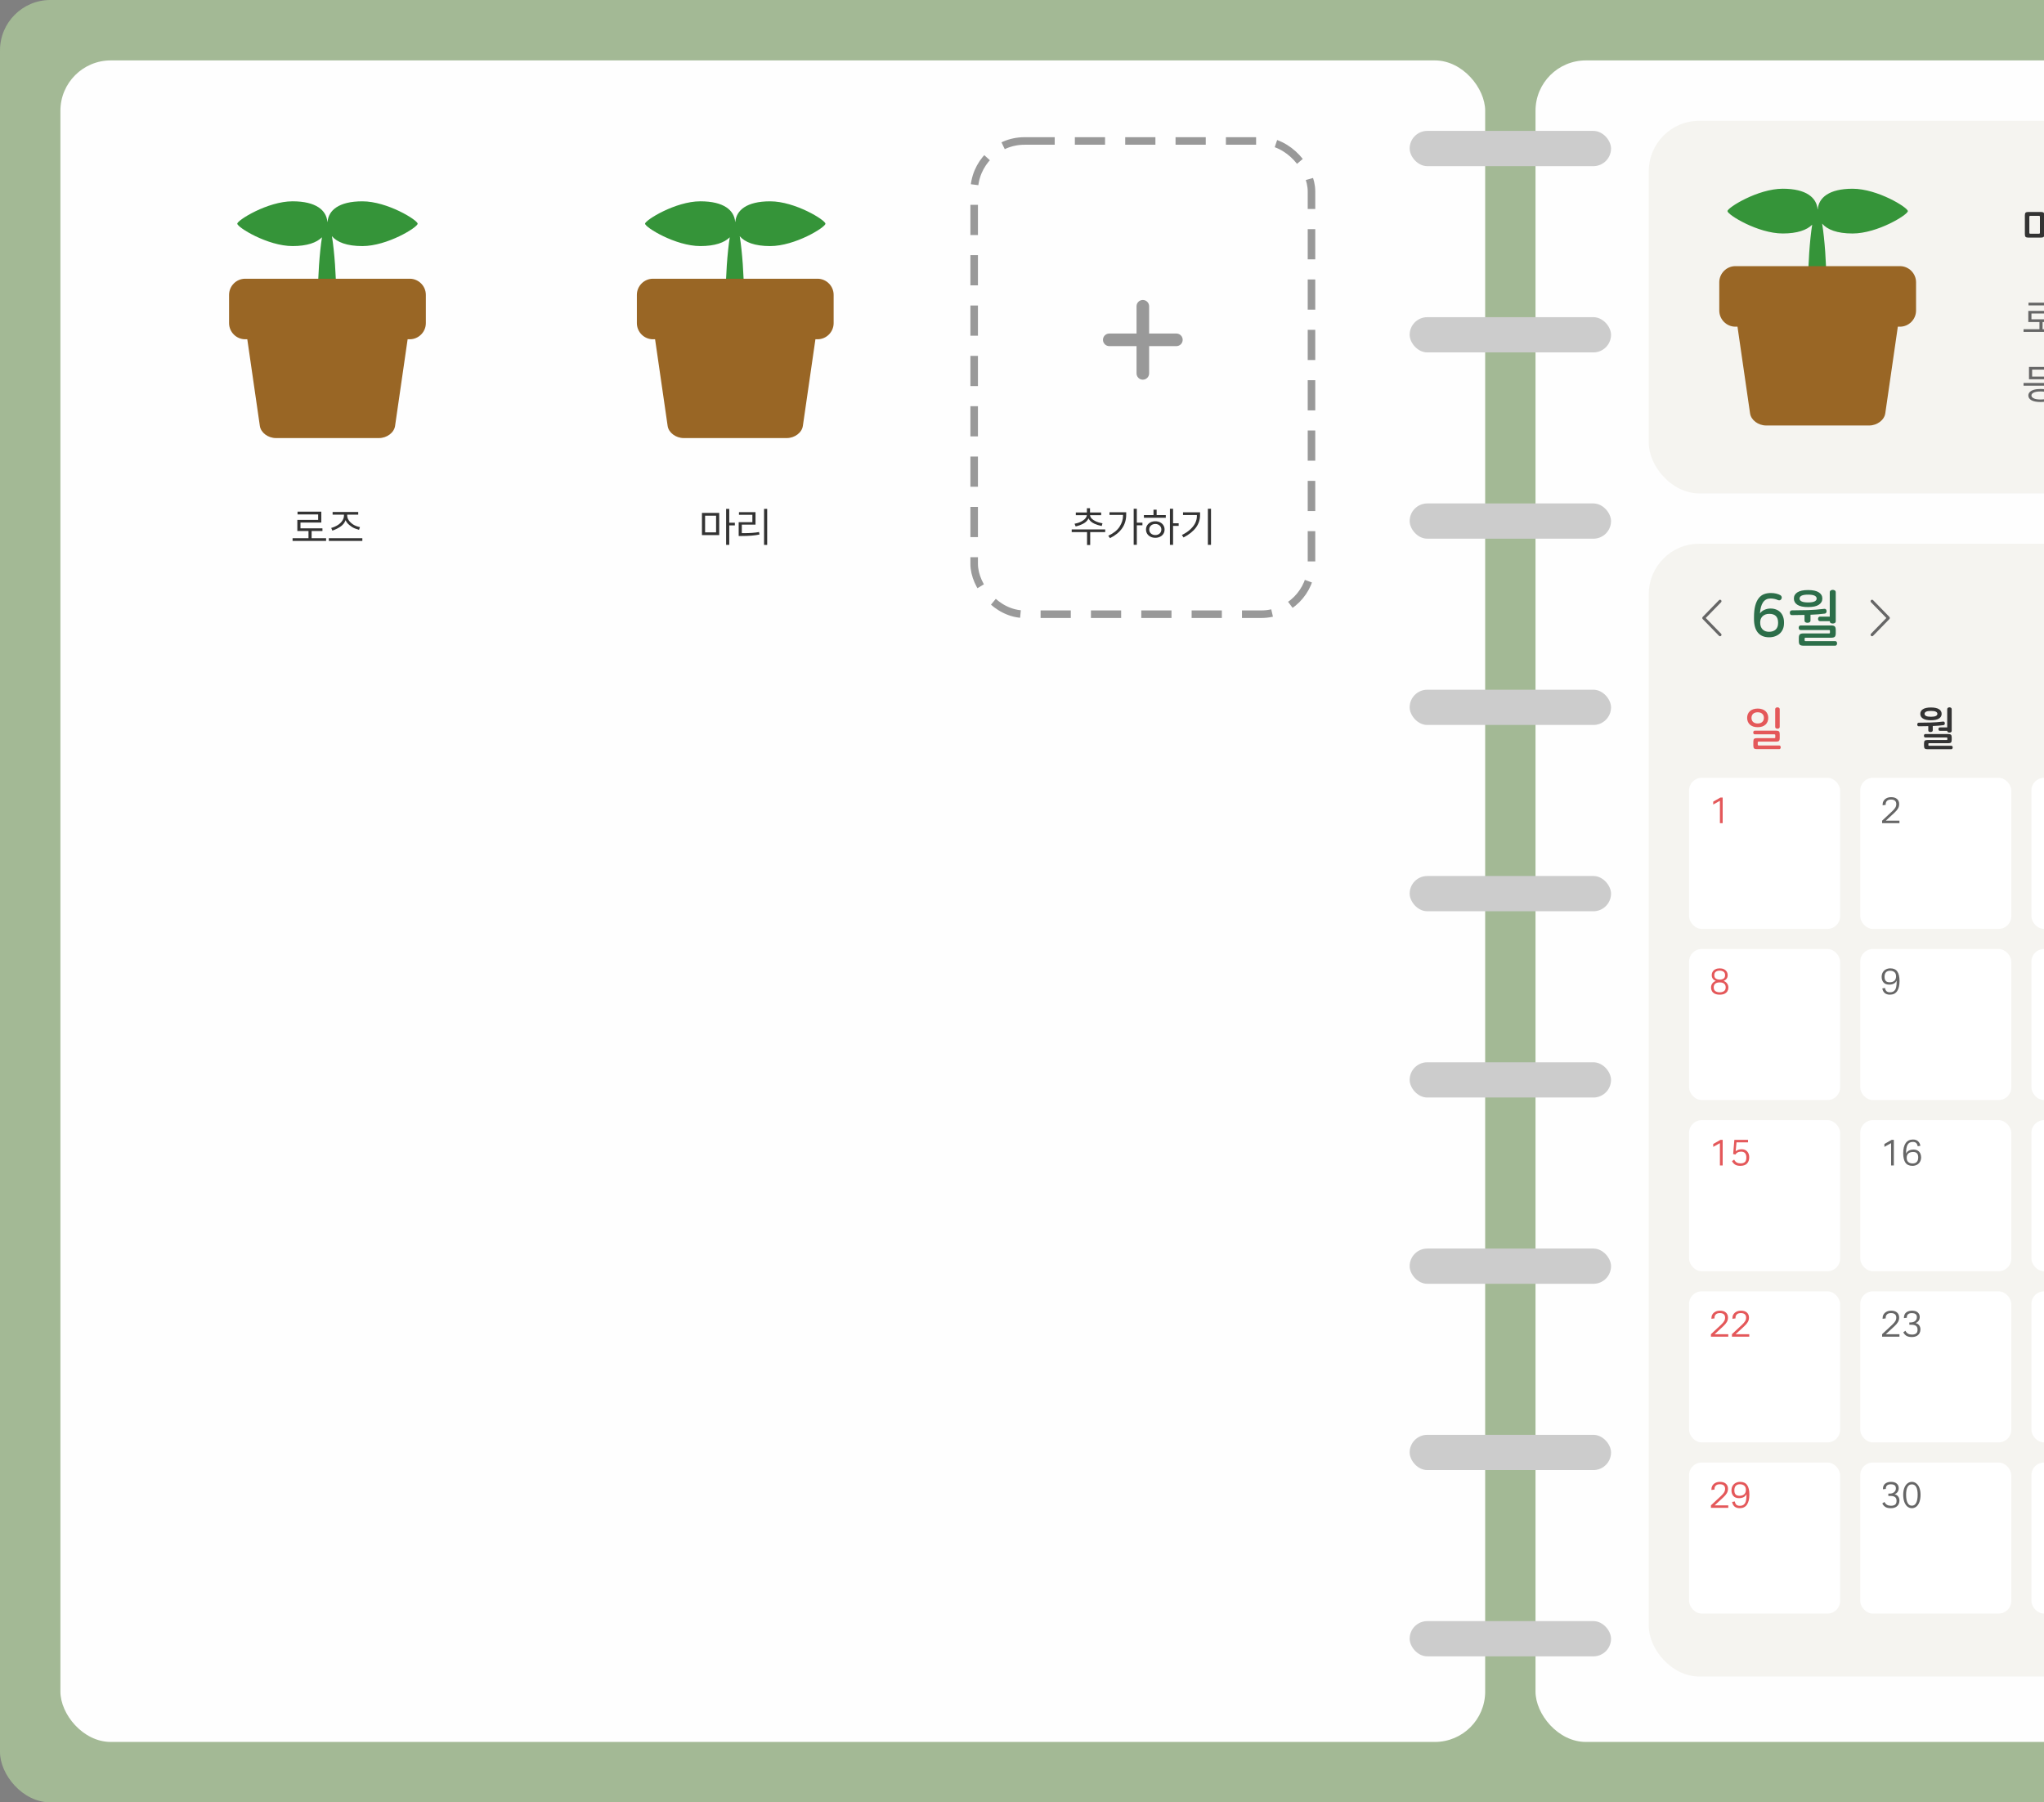 <svg width="812" height="716" viewBox="0 0 812 716" fill="none" xmlns="http://www.w3.org/2000/svg">
<rect x="0" y="0" width="812" height="716" fill="#808080" stroke="none"/>
<rect width="1200" height="716" rx="20" fill="#A3B995"/>
<rect x="24" y="24" width="566" height="668" rx="20" fill="#FEFEFE"/>
<path d="M143.955 79.977C134.55 79.977 130.497 83.573 130.119 88.148C130.098 88.138 130.076 88.132 130.055 88.121C129.661 83.557 125.608 79.972 116.219 79.972C106.324 79.972 94.261 87.494 94.261 88.862C94.261 90.301 106.324 97.753 116.219 97.753C122.019 97.753 125.781 96.384 127.904 94.265C126.934 100.456 126.298 110.001 126.298 116.707C126.298 127.403 127.92 126.808 129.92 126.808C131.92 126.808 133.542 127.398 133.542 116.707C133.542 109.844 132.874 100.008 131.866 93.837C133.898 96.201 137.773 97.758 143.955 97.758C153.851 97.758 165.913 90.301 165.913 88.868C165.913 87.435 153.851 79.977 143.955 79.977Z" fill="#359439"/>
<path d="M162.77 110.725H97.403C93.883 110.725 91 113.613 91 117.149V128.354C91 131.886 93.878 134.779 97.403 134.779H98.239L103.229 169.215C103.617 171.892 106.496 174.028 109.632 174.028H150.541C153.678 174.028 156.556 171.892 156.944 169.215L161.935 134.779H162.77C166.29 134.779 169.173 131.891 169.173 128.354V117.149C169.173 113.618 166.295 110.725 162.77 110.725Z" fill="#996625"/>
<path d="M127.64 203.268V207.588H119.368V209.876H123.704H128.088L128.104 210.948H123.8L123.784 213.812H129.544V214.884H116.232V213.812H122.552V210.948H118.12V206.532H126.392V204.356H118.2V203.268H127.64ZM142.311 203.396V204.452H137.927V204.788C137.927 205.428 138.124 206.047 138.519 206.644C138.913 207.242 139.479 207.796 140.215 208.308C140.929 208.799 141.857 209.162 142.999 209.396L142.631 210.468C142.012 210.298 141.452 210.116 140.951 209.924C140.46 209.722 140.012 209.476 139.607 209.188C139.031 208.794 138.551 208.399 138.167 208.004C137.793 207.61 137.5 207.156 137.287 206.644C136.924 207.626 136.305 208.436 135.431 209.076C134.556 209.716 133.425 210.292 132.039 210.804L131.575 209.732C132.62 209.434 133.527 209.028 134.295 208.516C135.063 207.994 135.644 207.412 136.039 206.772C136.444 206.122 136.647 205.46 136.647 204.788V204.452H132.135V203.396H142.311ZM130.631 213.796H143.943V214.884H130.631V213.796Z" fill="#333333"/>
<path d="M305.955 79.977C296.55 79.977 292.497 83.573 292.119 88.148C292.098 88.138 292.076 88.132 292.055 88.121C291.661 83.557 287.608 79.972 278.219 79.972C268.324 79.972 256.261 87.494 256.261 88.862C256.261 90.301 268.324 97.753 278.219 97.753C284.019 97.753 287.781 96.384 289.904 94.265C288.934 100.456 288.298 110.001 288.298 116.707C288.298 127.403 289.92 126.808 291.92 126.808C293.92 126.808 295.542 127.398 295.542 116.707C295.542 109.844 294.874 100.008 293.866 93.837C295.898 96.201 299.773 97.758 305.955 97.758C315.851 97.758 327.913 90.301 327.913 88.868C327.913 87.435 315.851 79.977 305.955 79.977Z" fill="#359439"/>
<path d="M324.77 110.725H259.403C255.884 110.725 253 113.613 253 117.149V128.354C253 131.886 255.878 134.779 259.403 134.779H260.238L265.229 169.215C265.617 171.892 268.496 174.028 271.632 174.028H312.541C315.678 174.028 318.556 171.892 318.944 169.215L323.935 134.779H324.77C328.29 134.779 331.173 131.891 331.173 128.354V117.149C331.173 113.618 328.295 110.725 324.77 110.725Z" fill="#996625"/>
<path d="M285.72 203.764V212.58H278.856V203.764H285.72ZM284.472 211.492V204.852H280.104V211.492H284.472ZM288.456 202.148H289.704V207.652H291.928V208.708H289.704V216.452H288.456V202.148ZM300.135 203.46V208.42H294.695V211.78L295.671 211.796C297.996 211.796 299.953 211.647 301.543 211.348L301.703 212.34C299.9 212.735 297.532 212.932 294.599 212.932H293.447V207.444H298.887V204.516H293.559V203.46H300.135ZM303.527 202.148H304.775V216.468H303.527V202.148Z" fill="#333333"/>
<rect x="387" y="56" width="134" height="188" rx="20" stroke="#999999" stroke-width="3" stroke-miterlimit="1.97" stroke-dasharray="12 8"/>
<path d="M451.5 148.333C451.5 148.996 451.763 149.632 452.232 150.101C452.701 150.57 453.337 150.833 454 150.833C454.663 150.833 455.299 150.57 455.768 150.101C456.237 149.632 456.5 148.996 456.5 148.333V137.5H467.333C467.996 137.5 468.632 137.236 469.101 136.768C469.57 136.299 469.833 135.663 469.833 135C469.833 134.337 469.57 133.701 469.101 133.232C468.632 132.763 467.996 132.5 467.333 132.5H456.5V121.667C456.5 121.003 456.237 120.368 455.768 119.899C455.299 119.43 454.663 119.167 454 119.167C453.337 119.167 452.701 119.43 452.232 119.899C451.763 120.368 451.5 121.003 451.5 121.667V132.5H440.667C440.004 132.5 439.368 132.763 438.899 133.232C438.43 133.701 438.167 134.337 438.167 135C438.167 135.663 438.43 136.299 438.899 136.768C439.368 137.236 440.004 137.5 440.667 137.5H451.5V148.333Z" fill="#999999"/>
<path d="M431.779 203.592V201.896H433.026V203.592H437.443V204.664H433.026C433.09 205.176 433.32 205.635 433.715 206.04C434.109 206.435 434.616 206.776 435.234 207.064C436.045 207.448 436.957 207.725 437.97 207.896L437.667 208.968C436.461 208.701 435.496 208.397 434.771 208.056C433.597 207.512 432.813 206.803 432.418 205.928C432.024 206.803 431.341 207.496 430.37 208.008C429.4 208.52 428.381 208.893 427.314 209.128L426.882 208.056C428.205 207.821 429.32 207.395 430.226 206.776C431.144 206.157 431.661 205.453 431.779 204.664H427.378V203.592H431.779ZM425.746 210.328H439.059V211.384H433.09V216.52H431.842V211.384H425.746V210.328ZM447.393 203.496V204.456C447.393 208.531 445.249 211.64 440.961 213.784L440.273 212.84C442.396 211.827 443.9 210.616 444.785 209.208C445.681 207.8 446.129 206.365 446.129 204.904V204.552H440.753V203.496H447.393ZM450.369 202.12H451.617V207.624H453.841V208.68H451.617V216.424H450.369V202.12ZM458.24 204.632V202.472H459.488V204.632H463.12V205.688H454.432V204.632H458.24ZM455.264 210.36C455.264 209.72 455.424 209.155 455.744 208.664C456.064 208.163 456.501 207.773 457.056 207.496C457.621 207.219 458.256 207.08 458.96 207.08C459.664 207.08 460.293 207.219 460.848 207.496C461.413 207.773 461.851 208.163 462.16 208.664C462.48 209.155 462.64 209.72 462.64 210.36C462.64 211 462.48 211.571 462.16 212.072C461.851 212.563 461.413 212.947 460.848 213.224C460.293 213.501 459.664 213.64 458.96 213.64C458.256 213.64 457.621 213.501 457.056 213.224C456.501 212.947 456.064 212.563 455.744 212.072C455.424 211.571 455.264 211 455.264 210.36ZM456.544 210.36C456.544 211.011 456.773 211.539 457.232 211.944C457.691 212.349 458.267 212.552 458.96 212.552C459.643 212.552 460.213 212.349 460.672 211.944C461.131 211.539 461.36 211.011 461.36 210.36C461.36 209.72 461.131 209.192 460.672 208.776C460.213 208.36 459.643 208.152 458.96 208.152C458.267 208.152 457.691 208.36 457.232 208.776C456.773 209.192 456.544 209.72 456.544 210.36ZM464.768 202.12H466.016V207.864H468.24V208.92H466.016V216.44H464.768V202.12ZM476.735 203.512V204.632C476.735 208.28 474.548 211.24 470.175 213.512L469.519 212.536C470.937 211.832 472.089 211.053 472.975 210.2C473.86 209.347 474.495 208.493 474.879 207.64C475.273 206.776 475.471 205.939 475.471 205.128V204.6H469.967V203.512H476.735ZM479.839 202.12H481.087V216.44H479.839V202.12Z" fill="#333333"/>
<rect x="610" y="24" width="566" height="668" rx="20" fill="#FEFEFE"/>
<rect x="655" y="48" width="500" height="148" rx="20" fill="#F5F4F0"/>
<path d="M735.955 74.977C726.55 74.977 722.497 78.573 722.119 83.148C722.098 83.138 722.076 83.132 722.055 83.121C721.661 78.557 717.608 74.972 708.219 74.972C698.324 74.972 686.261 82.494 686.261 83.862C686.261 85.301 698.324 92.753 708.219 92.753C714.019 92.753 717.781 91.384 719.904 89.265C718.934 95.456 718.298 105.001 718.298 111.707C718.298 122.403 719.92 121.808 721.92 121.808C723.92 121.808 725.542 122.398 725.542 111.707C725.542 104.844 724.874 95.008 723.866 88.837C725.898 91.201 729.773 92.758 735.955 92.758C745.851 92.758 757.913 85.301 757.913 83.868C757.913 82.435 745.851 74.977 735.955 74.977Z" fill="#359439"/>
<path d="M754.77 105.725H689.403C685.884 105.725 683 108.613 683 112.149V123.354C683 126.886 685.878 129.779 689.403 129.779H690.238L695.229 164.215C695.617 166.892 698.496 169.028 701.632 169.028H742.541C745.678 169.028 748.556 166.892 748.944 164.215L753.935 129.779H754.77C758.29 129.779 761.173 126.891 761.173 123.354V112.149C761.173 108.618 758.295 105.725 754.77 105.725Z" fill="#996625"/>
<path d="M810.769 84.202C811.297 84.202 811.657 84.298 811.849 84.49C812.053 84.682 812.155 85.036 812.155 85.552V93.04C812.155 93.556 812.053 93.91 811.849 94.102C811.657 94.294 811.297 94.39 810.769 94.39H805.783C805.255 94.39 804.889 94.294 804.685 94.102C804.493 93.91 804.397 93.556 804.397 93.04V85.552C804.397 85.036 804.493 84.682 804.685 84.49C804.889 84.298 805.255 84.202 805.783 84.202H810.769ZM806.557 85.75C806.305 85.75 806.179 85.87 806.179 86.11V92.482C806.179 92.722 806.305 92.842 806.557 92.842H809.995C810.247 92.842 810.373 92.722 810.373 92.482V86.11C810.373 85.87 810.247 85.75 809.995 85.75H806.557ZM815.701 82.996C815.941 82.996 816.151 83.056 816.331 83.176C816.511 83.296 816.601 83.488 816.601 83.752V88.432H818.581C818.821 88.432 818.989 88.51 819.085 88.666C819.193 88.81 819.247 88.99 819.247 89.206C819.247 89.422 819.193 89.608 819.085 89.764C818.989 89.92 818.821 89.998 818.581 89.998H816.601V97.792C816.601 98.056 816.511 98.248 816.331 98.368C816.151 98.488 815.941 98.548 815.701 98.548C815.461 98.548 815.251 98.488 815.071 98.368C814.891 98.248 814.801 98.056 814.801 97.792V83.752C814.801 83.488 814.891 83.296 815.071 83.176C815.251 83.056 815.461 82.996 815.701 82.996ZM827.26 84.094C827.788 84.094 828.148 84.19 828.34 84.382C828.544 84.574 828.646 84.928 828.646 85.444V88.792C828.646 89.308 828.544 89.662 828.34 89.854C828.148 90.046 827.788 90.142 827.26 90.142H823.372C823.228 90.142 823.126 90.172 823.066 90.232C823.018 90.28 822.994 90.37 822.994 90.502V92.896C822.994 93.028 823.018 93.124 823.066 93.184C823.126 93.232 823.228 93.256 823.372 93.256C824.656 93.256 825.814 93.226 826.846 93.166C827.89 93.106 828.898 93.01 829.87 92.878C830.074 92.854 830.236 92.908 830.356 93.04C830.488 93.16 830.566 93.322 830.59 93.526C830.614 93.742 830.584 93.94 830.5 94.12C830.428 94.288 830.29 94.384 830.086 94.408C829.666 94.468 829.21 94.522 828.718 94.57C828.238 94.618 827.692 94.66 827.08 94.696C826.48 94.732 825.808 94.762 825.064 94.786C824.332 94.798 823.51 94.804 822.598 94.804C822.07 94.804 821.704 94.708 821.5 94.516C821.308 94.324 821.212 93.97 821.212 93.454V89.998C821.212 89.482 821.308 89.134 821.5 88.954C821.704 88.762 822.07 88.666 822.598 88.666H826.504C826.756 88.666 826.882 88.54 826.882 88.288V86.002C826.882 85.762 826.756 85.642 826.504 85.642H821.842C821.614 85.642 821.452 85.564 821.356 85.408C821.26 85.252 821.212 85.072 821.212 84.868C821.212 84.664 821.26 84.484 821.356 84.328C821.452 84.172 821.614 84.094 821.842 84.094H827.26ZM832.84 82.996C833.08 82.996 833.29 83.056 833.47 83.176C833.662 83.296 833.758 83.488 833.758 83.752V97.792C833.758 98.056 833.662 98.248 833.47 98.368C833.29 98.488 833.08 98.548 832.84 98.548C832.612 98.548 832.402 98.488 832.21 98.368C832.03 98.248 831.94 98.056 831.94 97.792V83.752C831.94 83.488 832.03 83.296 832.21 83.176C832.402 83.056 832.612 82.996 832.84 82.996Z" fill="#333333"/>
<path d="M815.285 120.24V124.56H807.013V126.848H811.349H815.733L815.749 127.92H811.445L811.429 130.784H817.189V131.856H803.877V130.784H810.197V127.92H805.765V123.504H814.037V121.328H805.845V120.24H815.285ZM829.956 120.368V121.424H825.572V121.76C825.572 122.4 825.769 123.019 826.164 123.616C826.559 124.213 827.124 124.768 827.86 125.28C828.575 125.771 829.503 126.133 830.644 126.368L830.276 127.44C829.657 127.269 829.097 127.088 828.596 126.896C828.105 126.693 827.657 126.448 827.252 126.16C826.676 125.765 826.196 125.371 825.812 124.976C825.439 124.581 825.145 124.128 824.932 123.616C824.569 124.597 823.951 125.408 823.076 126.048C822.201 126.688 821.071 127.264 819.684 127.776L819.22 126.704C820.265 126.405 821.172 126 821.94 125.488C822.708 124.965 823.289 124.384 823.684 123.744C824.089 123.093 824.292 122.432 824.292 121.76V121.424H819.78V120.368H829.956ZM818.276 130.768H831.588V131.856H818.276V130.768ZM840.163 120.736V129.552H833.299V120.736H840.163ZM838.915 128.464V121.824H834.547V128.464H838.915ZM842.899 119.12H844.147V124.624H846.371V125.68H844.147V133.424H842.899V119.12ZM854.577 120.432V125.392H849.137V128.752L850.113 128.768C852.439 128.768 854.396 128.619 855.985 128.32L856.145 129.312C854.343 129.707 851.975 129.904 849.041 129.904H847.889V124.416H853.329V121.488H848.001V120.432H854.577ZM857.969 119.12H859.217V133.44H857.969V119.12Z" fill="#666666"/>
<path d="M815.109 145.776V146.832H807.285V149.6H812.021H815.253V150.656H812.021H806.037V145.776H815.109ZM803.877 152.144H817.189V153.216H803.877V152.144ZM805.781 157.104C805.781 156.613 805.957 156.176 806.309 155.792C806.661 155.397 807.2 155.088 807.925 154.864C808.651 154.64 809.552 154.528 810.629 154.528C812.219 154.528 813.419 154.768 814.229 155.248C815.051 155.728 815.461 156.347 815.461 157.104C815.461 157.893 815.056 158.523 814.245 158.992C813.435 159.461 812.229 159.696 810.629 159.696C809.029 159.696 807.819 159.461 806.997 158.992C806.187 158.523 805.781 157.893 805.781 157.104ZM807.013 157.104C807.013 157.552 807.312 157.931 807.909 158.24C808.507 158.549 809.413 158.704 810.629 158.704C811.845 158.704 812.747 158.549 813.333 158.24C813.931 157.931 814.229 157.552 814.229 157.104C814.229 156.645 813.936 156.267 813.349 155.968C812.763 155.669 811.856 155.52 810.629 155.52C809.403 155.52 808.491 155.669 807.893 155.968C807.307 156.267 807.013 156.645 807.013 157.104ZM829.428 145.584V149.104H821.588V150.56H825.556H829.764V151.616H825.732V153.072H831.588V154.128H818.276V153.072H824.484V151.616H820.34V148.048H828.18V146.64H820.372V145.584H829.428ZM820.276 155.376H829.54V159.6H828.292V156.416H820.276V155.376ZM833.379 148.88C833.379 148.219 833.544 147.643 833.875 147.152C834.216 146.651 834.669 146.267 835.235 146C835.811 145.733 836.445 145.6 837.139 145.6C837.832 145.6 838.461 145.733 839.027 146C839.603 146.267 840.056 146.651 840.387 147.152C840.728 147.643 840.899 148.219 840.899 148.88C840.899 149.531 840.728 150.107 840.387 150.608C840.056 151.099 839.603 151.483 839.027 151.76C838.451 152.027 837.821 152.16 837.139 152.16C836.445 152.16 835.811 152.027 835.235 151.76C834.669 151.483 834.216 151.099 833.875 150.608C833.544 150.107 833.379 149.531 833.379 148.88ZM834.675 148.88C834.675 149.296 834.787 149.669 835.011 150C835.235 150.331 835.533 150.592 835.907 150.784C836.291 150.965 836.701 151.056 837.139 151.056C837.576 151.056 837.981 150.965 838.355 150.784C838.739 150.592 839.043 150.331 839.267 150C839.491 149.669 839.603 149.296 839.603 148.88C839.603 148.464 839.491 148.091 839.267 147.76C839.043 147.429 838.739 147.173 838.355 146.992C837.981 146.8 837.576 146.704 837.139 146.704C836.701 146.704 836.291 146.8 835.907 146.992C835.533 147.173 835.235 147.429 835.011 147.76C834.787 148.091 834.675 148.464 834.675 148.88ZM835.795 155.904H843.571V154.448H835.827V153.392H844.819V156.912H837.043V158.56H842.099H845.363V159.616H842.003H835.795V155.904ZM843.571 145.12H844.819V152.352H843.571V145.12ZM853.033 154.96V156.56H851.657V154.96H853.033ZM851.657 147.872H853.033V149.472H851.657V147.872ZM858.787 156.88C860.27 155.525 861.806 154.091 863.395 152.576C864.046 151.957 864.51 151.413 864.787 150.944C865.075 150.464 865.219 149.931 865.219 149.344C865.219 148.661 865.011 148.149 864.595 147.808C864.19 147.467 863.609 147.296 862.851 147.296C862.009 147.296 861.39 147.499 860.995 147.904C860.601 148.299 860.403 148.795 860.403 149.392C860.403 149.531 860.409 149.632 860.419 149.696L859.027 149.888C859.017 149.813 859.011 149.701 859.011 149.552C859.011 148.976 859.155 148.437 859.443 147.936C859.742 147.424 860.185 147.008 860.771 146.688C861.358 146.368 862.078 146.208 862.931 146.208C864.073 146.208 864.958 146.491 865.587 147.056C866.217 147.621 866.531 148.384 866.531 149.344C866.531 150.069 866.361 150.731 866.019 151.328C865.689 151.915 865.161 152.544 864.435 153.216L863.299 154.272C862.478 155.051 861.534 155.92 860.467 156.88H866.659V158H858.787V156.88ZM871.982 158.16C871.214 158.16 870.532 157.915 869.934 157.424C869.348 156.923 868.884 156.213 868.542 155.296C868.212 154.368 868.046 153.291 868.046 152.064C868.046 150.901 868.212 149.877 868.542 148.992C868.884 148.107 869.348 147.424 869.934 146.944C870.532 146.453 871.214 146.208 871.982 146.208C872.75 146.208 873.433 146.453 874.03 146.944C874.628 147.424 875.092 148.107 875.422 148.992C875.753 149.877 875.918 150.901 875.918 152.064C875.918 153.291 875.753 154.368 875.422 155.296C875.092 156.213 874.628 156.923 874.03 157.424C873.433 157.915 872.75 158.16 871.982 158.16ZM869.358 152.032C869.358 153.621 869.582 154.853 870.03 155.728C870.478 156.592 871.129 157.024 871.982 157.024C872.846 157.024 873.497 156.592 873.934 155.728C874.382 154.864 874.606 153.632 874.606 152.032C874.606 150.517 874.388 149.36 873.95 148.56C873.513 147.749 872.857 147.344 871.982 147.344C871.108 147.344 870.452 147.749 870.014 148.56C869.577 149.36 869.358 150.517 869.358 152.032ZM877.21 156.88C878.692 155.525 880.228 154.091 881.818 152.576C882.468 151.957 882.932 151.413 883.21 150.944C883.498 150.464 883.642 149.931 883.642 149.344C883.642 148.661 883.434 148.149 883.018 147.808C882.612 147.467 882.031 147.296 881.274 147.296C880.431 147.296 879.812 147.499 879.418 147.904C879.023 148.299 878.826 148.795 878.826 149.392C878.826 149.531 878.831 149.632 878.842 149.696L877.45 149.888C877.439 149.813 877.434 149.701 877.434 149.552C877.434 148.976 877.578 148.437 877.866 147.936C878.164 147.424 878.607 147.008 879.194 146.688C879.78 146.368 880.5 146.208 881.354 146.208C882.495 146.208 883.38 146.491 884.01 147.056C884.639 147.621 884.954 148.384 884.954 149.344C884.954 150.069 884.783 150.731 884.442 151.328C884.111 151.915 883.583 152.544 882.858 153.216L881.722 154.272C880.9 155.051 879.956 155.92 878.89 156.88H885.082V158H877.21V156.88ZM886.981 152.816L887.525 146.368H893.733V147.488H888.501L888.117 151.552C888.448 151.264 888.842 151.04 889.301 150.88C889.76 150.709 890.272 150.624 890.837 150.624C891.904 150.624 892.741 150.96 893.349 151.632C893.968 152.293 894.277 153.179 894.277 154.288C894.277 155.44 893.952 156.373 893.301 157.088C892.65 157.803 891.626 158.16 890.229 158.16C889.216 158.16 888.421 157.973 887.845 157.6C887.28 157.227 886.816 156.704 886.453 156.032L887.429 155.328C887.76 155.957 888.16 156.4 888.629 156.656C889.109 156.912 889.701 157.04 890.405 157.04C891.194 157.04 891.818 156.848 892.277 156.464C892.736 156.08 892.965 155.392 892.965 154.4C892.965 152.608 892.17 151.712 890.581 151.712C889.952 151.712 889.413 151.84 888.965 152.096C888.528 152.341 888.208 152.651 888.005 153.024L886.981 152.816ZM897.232 156.88V158.48H895.856V156.88H897.232ZM902.687 158.16C901.919 158.16 901.236 157.915 900.639 157.424C900.052 156.923 899.588 156.213 899.247 155.296C898.916 154.368 898.751 153.291 898.751 152.064C898.751 150.901 898.916 149.877 899.247 148.992C899.588 148.107 900.052 147.424 900.639 146.944C901.236 146.453 901.919 146.208 902.687 146.208C903.455 146.208 904.138 146.453 904.735 146.944C905.332 147.424 905.796 148.107 906.127 148.992C906.458 149.877 906.623 150.901 906.623 152.064C906.623 153.291 906.458 154.368 906.127 155.296C905.796 156.213 905.332 156.923 904.735 157.424C904.138 157.915 903.455 158.16 902.687 158.16ZM900.063 152.032C900.063 153.621 900.287 154.853 900.735 155.728C901.183 156.592 901.834 157.024 902.687 157.024C903.551 157.024 904.202 156.592 904.639 155.728C905.087 154.864 905.311 153.632 905.311 152.032C905.311 150.517 905.092 149.36 904.655 148.56C904.218 147.749 903.562 147.344 902.687 147.344C901.812 147.344 901.156 147.749 900.719 148.56C900.282 149.36 900.063 150.517 900.063 152.032ZM907.962 152.4C907.962 150.448 908.335 148.928 909.082 147.84C909.839 146.752 910.949 146.208 912.41 146.208C913.327 146.208 914.069 146.453 914.634 146.944C915.21 147.424 915.589 148.123 915.77 149.04L914.538 149.264C914.431 148.624 914.207 148.139 913.866 147.808C913.525 147.467 913.018 147.296 912.346 147.296C911.194 147.296 910.383 147.739 909.914 148.624C909.455 149.509 909.242 150.816 909.274 152.544L909.306 152.56C909.562 151.984 909.978 151.541 910.554 151.232C911.13 150.923 911.834 150.768 912.666 150.768C913.391 150.768 914.01 150.923 914.522 151.232C915.045 151.531 915.434 151.947 915.69 152.48C915.957 153.013 916.09 153.616 916.09 154.288C916.09 155.067 915.919 155.749 915.578 156.336C915.237 156.923 914.767 157.376 914.17 157.696C913.573 158.005 912.895 158.16 912.138 158.16C910.709 158.16 909.653 157.68 908.97 156.72C908.298 155.76 907.962 154.32 907.962 152.4ZM909.546 154.496C909.546 155.392 909.797 156.048 910.298 156.464C910.799 156.869 911.455 157.072 912.266 157.072C913.066 157.072 913.685 156.843 914.122 156.384C914.559 155.925 914.778 155.237 914.778 154.32C914.778 153.499 914.591 152.885 914.218 152.48C913.845 152.064 913.258 151.856 912.458 151.856C911.551 151.856 910.837 152.08 910.314 152.528C909.802 152.976 909.546 153.632 909.546 154.496ZM918.725 156.88V158.48H917.349V156.88H918.725ZM924.276 147.856L921.236 149.552V148.24C922.089 147.739 923.183 147.115 924.516 146.368H925.524V158H924.276V147.856ZM929.407 156.88C930.89 155.525 932.426 154.091 934.015 152.576C934.666 151.957 935.13 151.413 935.407 150.944C935.695 150.464 935.839 149.931 935.839 149.344C935.839 148.661 935.631 148.149 935.215 147.808C934.81 147.467 934.229 147.296 933.471 147.296C932.629 147.296 932.01 147.499 931.615 147.904C931.221 148.299 931.023 148.795 931.023 149.392C931.023 149.531 931.029 149.632 931.039 149.696L929.647 149.888C929.637 149.813 929.631 149.701 929.631 149.552C929.631 148.976 929.775 148.437 930.063 147.936C930.362 147.424 930.805 147.008 931.391 146.688C931.978 146.368 932.698 146.208 933.551 146.208C934.693 146.208 935.578 146.491 936.207 147.056C936.837 147.621 937.151 148.384 937.151 149.344C937.151 150.069 936.981 150.731 936.639 151.328C936.309 151.915 935.781 152.544 935.055 153.216L933.919 154.272C933.098 155.051 932.154 155.92 931.087 156.88H937.279V158H929.407V156.88Z" fill="#666666"/>
<rect x="655" y="216" width="500" height="450" rx="20" fill="#F5F4F0"/>
<path d="M682.902 238.417L676.425 245.062C676.311 245.179 676.248 245.335 676.248 245.498C676.248 245.661 676.311 245.818 676.425 245.935L682.902 252.582C682.955 252.637 683.019 252.68 683.089 252.709C683.159 252.739 683.234 252.754 683.31 252.754C683.386 252.754 683.461 252.739 683.531 252.709C683.601 252.68 683.665 252.637 683.717 252.582C683.827 252.47 683.888 252.321 683.888 252.165C683.888 252.009 683.827 251.859 683.717 251.747L677.626 245.498L683.717 239.251C683.826 239.139 683.887 238.99 683.887 238.834C683.887 238.678 683.826 238.529 683.717 238.417C683.665 238.363 683.601 238.319 683.531 238.29C683.461 238.26 683.386 238.245 683.31 238.245C683.234 238.245 683.159 238.26 683.089 238.29C683.019 238.319 682.955 238.363 682.902 238.417Z" fill="#666666"/>
<path d="M703.462 235.576C704.246 235.576 704.966 235.656 705.622 235.816C706.278 235.976 706.83 236.184 707.278 236.44C707.55 236.616 707.718 236.832 707.782 237.088C707.862 237.328 707.838 237.584 707.71 237.856C707.582 238.144 707.39 238.336 707.134 238.432C706.894 238.528 706.614 238.512 706.294 238.384C705.862 238.176 705.406 238.024 704.926 237.928C704.446 237.816 703.926 237.76 703.366 237.76C700.822 237.76 699.422 239.744 699.166 243.712C699.566 243.088 700.15 242.608 700.918 242.272C701.686 241.92 702.494 241.744 703.342 241.744C704.174 241.744 704.918 241.872 705.574 242.128C706.246 242.384 706.814 242.752 707.278 243.232C707.742 243.712 708.094 244.288 708.334 244.96C708.59 245.632 708.718 246.384 708.718 247.216V247.6C708.718 248.432 708.574 249.192 708.286 249.88C708.014 250.552 707.614 251.136 707.086 251.632C706.574 252.112 705.95 252.488 705.214 252.76C704.494 253.032 703.694 253.168 702.814 253.168C700.846 253.168 699.35 252.544 698.326 251.296C697.302 250.048 696.79 248.248 696.79 245.896V245.224C696.79 243.352 696.958 241.8 697.294 240.568C697.63 239.336 698.094 238.352 698.686 237.616C699.278 236.864 699.982 236.336 700.798 236.032C701.614 235.728 702.502 235.576 703.462 235.576ZM702.862 243.856C702.27 243.856 701.75 243.944 701.302 244.12C700.854 244.296 700.478 244.536 700.174 244.84C699.87 245.144 699.638 245.504 699.478 245.92C699.334 246.32 699.262 246.744 699.262 247.192V247.384C699.262 248.488 699.574 249.368 700.198 250.024C700.822 250.664 701.678 250.984 702.766 250.984C703.886 250.984 704.766 250.688 705.406 250.096C706.046 249.504 706.366 248.64 706.366 247.504V247.336C706.366 245.016 705.198 243.856 702.862 243.856ZM718.278 234.4C720.182 234.4 721.598 234.704 722.526 235.312C723.47 235.904 723.942 236.728 723.942 237.784C723.942 238.824 723.47 239.648 722.526 240.256C721.598 240.864 720.182 241.168 718.278 241.168C716.374 241.168 714.958 240.864 714.03 240.256C713.102 239.648 712.638 238.824 712.638 237.784C712.638 236.728 713.102 235.904 714.03 235.312C714.958 234.704 716.374 234.4 718.278 234.4ZM718.278 236.224C717.11 236.224 716.254 236.36 715.71 236.632C715.166 236.904 714.894 237.288 714.894 237.784C714.894 238.264 715.166 238.64 715.71 238.912C716.254 239.184 717.11 239.32 718.278 239.32C719.462 239.32 720.326 239.184 720.87 238.912C721.414 238.64 721.686 238.264 721.686 237.784C721.686 237.288 721.414 236.904 720.87 236.632C720.326 236.36 719.462 236.224 718.278 236.224ZM728.07 234.328C728.39 234.328 728.67 234.408 728.91 234.568C729.15 234.728 729.27 234.984 729.27 235.336V246.76C729.27 247.08 729.15 247.32 728.91 247.48C728.686 247.624 728.406 247.696 728.07 247.696C727.75 247.696 727.47 247.624 727.23 247.48C727.006 247.32 726.894 247.08 726.894 246.76H722.982C722.742 246.76 722.558 246.672 722.43 246.496C722.302 246.304 722.238 246.096 722.238 245.872C722.238 245.616 722.302 245.4 722.43 245.224C722.558 245.048 722.742 244.96 722.982 244.96H726.894V235.336C726.894 234.984 727.014 234.728 727.254 234.568C727.494 234.408 727.766 234.328 728.07 234.328ZM724.71 241.864C724.982 241.832 725.198 241.896 725.358 242.056C725.518 242.216 725.606 242.424 725.622 242.68C725.654 242.952 725.606 243.192 725.478 243.4C725.366 243.608 725.174 243.728 724.902 243.76C724.07 243.872 723.174 243.968 722.214 244.048C721.27 244.112 720.278 244.168 719.238 244.216V246.496C719.238 246.816 719.118 247.048 718.878 247.192C718.654 247.336 718.374 247.408 718.038 247.408C717.718 247.408 717.438 247.336 717.198 247.192C716.974 247.048 716.862 246.816 716.862 246.496V244.288C715.182 244.336 713.51 244.36 711.846 244.36C711.574 244.36 711.366 244.272 711.222 244.096C711.094 243.904 711.03 243.672 711.03 243.4C711.03 243.144 711.094 242.928 711.222 242.752C711.366 242.56 711.574 242.464 711.846 242.464C713.878 242.464 715.99 242.432 718.182 242.368C720.39 242.304 722.566 242.136 724.71 241.864ZM727.422 248.464C728.126 248.464 728.606 248.592 728.862 248.848C729.134 249.104 729.27 249.576 729.27 250.264V251.56C729.27 252.248 729.134 252.72 728.862 252.976C728.606 253.216 728.126 253.336 727.422 253.336H717.246C717.022 253.336 716.91 253.448 716.91 253.672V254.368C716.91 254.576 717.022 254.68 717.246 254.68H729.03C729.302 254.68 729.494 254.768 729.606 254.944C729.734 255.136 729.798 255.344 729.798 255.568C729.798 255.824 729.734 256.04 729.606 256.216C729.494 256.408 729.302 256.504 729.03 256.504H716.454C715.75 256.504 715.262 256.376 714.99 256.12C714.734 255.864 714.606 255.392 714.606 254.704V253.432C714.606 252.744 714.734 252.272 714.99 252.016C715.262 251.76 715.75 251.632 716.454 251.632H726.63C726.854 251.632 726.966 251.52 726.966 251.296V250.624C726.966 250.4 726.854 250.288 726.63 250.288H715.326C715.054 250.288 714.854 250.2 714.726 250.024C714.614 249.832 714.558 249.616 714.558 249.376C714.558 249.152 714.614 248.944 714.726 248.752C714.854 248.56 715.054 248.464 715.326 248.464H727.422Z" fill="#2C6E49"/>
<path d="M744.098 238.417L750.575 245.062C750.689 245.179 750.752 245.335 750.752 245.498C750.752 245.661 750.689 245.818 750.575 245.935L744.098 252.582C744.045 252.637 743.981 252.68 743.911 252.709C743.841 252.739 743.766 252.754 743.69 252.754C743.614 252.754 743.539 252.739 743.469 252.709C743.399 252.68 743.335 252.637 743.283 252.582C743.173 252.47 743.112 252.321 743.112 252.165C743.112 252.009 743.173 251.859 743.283 251.747L749.374 245.498L743.283 239.251C743.174 239.139 743.113 238.99 743.113 238.834C743.113 238.678 743.174 238.529 743.283 238.417C743.335 238.363 743.399 238.319 743.469 238.29C743.539 238.26 743.614 238.245 743.69 238.245C743.766 238.245 743.841 238.26 743.911 238.29C743.981 238.319 744.045 238.363 744.098 238.417Z" fill="#666666"/>
<path d="M698.263 281.482C698.947 281.482 699.553 281.578 700.081 281.77C700.609 281.95 701.047 282.208 701.395 282.544C701.743 282.868 702.007 283.258 702.187 283.714C702.367 284.158 702.457 284.644 702.457 285.172C702.457 285.7 702.367 286.192 702.187 286.648C702.007 287.104 701.743 287.5 701.395 287.836C701.047 288.16 700.609 288.418 700.081 288.61C699.553 288.79 698.947 288.88 698.263 288.88C697.579 288.88 696.973 288.79 696.445 288.61C695.917 288.418 695.479 288.16 695.131 287.836C694.783 287.5 694.519 287.104 694.339 286.648C694.159 286.192 694.069 285.7 694.069 285.172C694.069 284.644 694.159 284.158 694.339 283.714C694.519 283.258 694.783 282.868 695.131 282.544C695.479 282.208 695.917 281.95 696.445 281.77C696.973 281.578 697.579 281.482 698.263 281.482ZM698.263 282.958C697.831 282.958 697.459 283.018 697.147 283.138C696.835 283.258 696.577 283.42 696.373 283.624C696.181 283.828 696.037 284.062 695.941 284.326C695.845 284.59 695.797 284.872 695.797 285.172C695.797 285.472 695.845 285.76 695.941 286.036C696.037 286.3 696.181 286.534 696.373 286.738C696.577 286.942 696.835 287.104 697.147 287.224C697.459 287.344 697.831 287.404 698.263 287.404C698.695 287.404 699.067 287.344 699.379 287.224C699.691 287.104 699.943 286.942 700.135 286.738C700.339 286.534 700.489 286.3 700.585 286.036C700.681 285.76 700.729 285.472 700.729 285.172C700.729 284.872 700.681 284.59 700.585 284.326C700.489 284.062 700.339 283.828 700.135 283.624C699.943 283.42 699.691 283.258 699.379 283.138C699.067 283.018 698.695 282.958 698.263 282.958ZM706.111 280.996C706.351 280.996 706.561 281.056 706.741 281.176C706.921 281.296 707.011 281.488 707.011 281.752V288.736C707.011 289 706.921 289.192 706.741 289.312C706.561 289.432 706.351 289.492 706.111 289.492C705.871 289.492 705.661 289.432 705.481 289.312C705.301 289.192 705.211 289 705.211 288.736V281.752C705.211 281.488 705.301 281.296 705.481 281.176C705.661 281.056 705.871 280.996 706.111 280.996ZM705.625 290.266C706.153 290.266 706.513 290.362 706.705 290.554C706.909 290.746 707.011 291.1 707.011 291.616V293.272C707.011 293.788 706.909 294.142 706.705 294.334C706.513 294.526 706.153 294.622 705.625 294.622H698.659C698.527 294.622 698.431 294.652 698.371 294.712C698.311 294.76 698.281 294.856 698.281 295V295.774C698.281 296.026 698.407 296.152 698.659 296.152H706.813C707.017 296.152 707.167 296.224 707.263 296.368C707.359 296.512 707.407 296.68 707.407 296.872C707.407 297.064 707.359 297.232 707.263 297.376C707.167 297.52 707.017 297.592 706.813 297.592H697.921C697.393 297.592 697.027 297.496 696.823 297.304C696.631 297.112 696.535 296.758 696.535 296.242V294.586C696.535 294.07 696.631 293.716 696.823 293.524C697.027 293.332 697.393 293.236 697.921 293.236H704.869C705.013 293.236 705.109 293.212 705.157 293.164C705.217 293.104 705.247 293.002 705.247 292.858V292.084C705.247 291.952 705.217 291.862 705.157 291.814C705.109 291.754 705.013 291.724 704.869 291.724H697.093C696.889 291.724 696.739 291.652 696.643 291.508C696.547 291.364 696.499 291.19 696.499 290.986C696.499 290.794 696.547 290.626 696.643 290.482C696.739 290.338 696.889 290.266 697.093 290.266H705.625Z" fill="#E4585A"/>
<path d="M767.091 281.05C768.519 281.05 769.581 281.278 770.277 281.734C770.985 282.178 771.339 282.796 771.339 283.588C771.339 284.368 770.985 284.986 770.277 285.442C769.581 285.898 768.519 286.126 767.091 286.126C765.663 286.126 764.601 285.898 763.905 285.442C763.209 284.986 762.861 284.368 762.861 283.588C762.861 282.796 763.209 282.178 763.905 281.734C764.601 281.278 765.663 281.05 767.091 281.05ZM767.091 282.418C766.215 282.418 765.573 282.52 765.165 282.724C764.757 282.928 764.553 283.216 764.553 283.588C764.553 283.948 764.757 284.23 765.165 284.434C765.573 284.638 766.215 284.74 767.091 284.74C767.979 284.74 768.627 284.638 769.035 284.434C769.443 284.23 769.647 283.948 769.647 283.588C769.647 283.216 769.443 282.928 769.035 282.724C768.627 282.52 767.979 282.418 767.091 282.418ZM774.435 280.996C774.675 280.996 774.885 281.056 775.065 281.176C775.245 281.296 775.335 281.488 775.335 281.752V290.32C775.335 290.56 775.245 290.74 775.065 290.86C774.897 290.968 774.687 291.022 774.435 291.022C774.195 291.022 773.985 290.968 773.805 290.86C773.637 290.74 773.553 290.56 773.553 290.32H770.619C770.439 290.32 770.301 290.254 770.205 290.122C770.109 289.978 770.061 289.822 770.061 289.654C770.061 289.462 770.109 289.3 770.205 289.168C770.301 289.036 770.439 288.97 770.619 288.97H773.553V281.752C773.553 281.488 773.643 281.296 773.823 281.176C774.003 281.056 774.207 280.996 774.435 280.996ZM771.915 286.648C772.119 286.624 772.281 286.672 772.401 286.792C772.521 286.912 772.587 287.068 772.599 287.26C772.623 287.464 772.587 287.644 772.491 287.8C772.407 287.956 772.263 288.046 772.059 288.07C771.435 288.154 770.763 288.226 770.043 288.286C769.335 288.334 768.591 288.376 767.811 288.412V290.122C767.811 290.362 767.721 290.536 767.541 290.644C767.373 290.752 767.163 290.806 766.911 290.806C766.671 290.806 766.461 290.752 766.281 290.644C766.113 290.536 766.029 290.362 766.029 290.122V288.466C764.769 288.502 763.515 288.52 762.267 288.52C762.063 288.52 761.907 288.454 761.799 288.322C761.703 288.178 761.655 288.004 761.655 287.8C761.655 287.608 761.703 287.446 761.799 287.314C761.907 287.17 762.063 287.098 762.267 287.098C763.791 287.098 765.375 287.074 767.019 287.026C768.675 286.978 770.307 286.852 771.915 286.648ZM773.949 291.598C774.477 291.598 774.837 291.694 775.029 291.886C775.233 292.078 775.335 292.432 775.335 292.948V293.92C775.335 294.436 775.233 294.79 775.029 294.982C774.837 295.162 774.477 295.252 773.949 295.252H766.317C766.149 295.252 766.065 295.336 766.065 295.504V296.026C766.065 296.182 766.149 296.26 766.317 296.26H775.155C775.359 296.26 775.503 296.326 775.587 296.458C775.683 296.602 775.731 296.758 775.731 296.926C775.731 297.118 775.683 297.28 775.587 297.412C775.503 297.556 775.359 297.628 775.155 297.628H765.723C765.195 297.628 764.829 297.532 764.625 297.34C764.433 297.148 764.337 296.794 764.337 296.278V295.324C764.337 294.808 764.433 294.454 764.625 294.262C764.829 294.07 765.195 293.974 765.723 293.974H773.355C773.523 293.974 773.607 293.89 773.607 293.722V293.218C773.607 293.05 773.523 292.966 773.355 292.966H764.877C764.673 292.966 764.523 292.9 764.427 292.768C764.343 292.624 764.301 292.462 764.301 292.282C764.301 292.114 764.343 291.958 764.427 291.814C764.523 291.67 764.673 291.598 764.877 291.598H773.949Z" fill="#333333"/>
<rect x="671" y="309" width="60" height="60" rx="5" fill="white"/>
<path d="M683.256 318.124L680.596 319.608V318.46C681.343 318.021 682.299 317.475 683.466 316.822H684.348V327H683.256V318.124Z" fill="#E4585A"/>
<rect x="739" y="309" width="60" height="60" rx="5" fill="white"/>
<path d="M747.686 326.02C748.983 324.835 750.327 323.579 751.718 322.254C752.287 321.713 752.693 321.237 752.936 320.826C753.188 320.406 753.314 319.939 753.314 319.426C753.314 318.829 753.132 318.381 752.768 318.082C752.413 317.783 751.905 317.634 751.242 317.634C750.505 317.634 749.963 317.811 749.618 318.166C749.273 318.511 749.1 318.945 749.1 319.468C749.1 319.589 749.105 319.678 749.114 319.734L747.896 319.902C747.887 319.837 747.882 319.739 747.882 319.608C747.882 319.104 748.008 318.633 748.26 318.194C748.521 317.746 748.909 317.382 749.422 317.102C749.935 316.822 750.565 316.682 751.312 316.682C752.311 316.682 753.085 316.929 753.636 317.424C754.187 317.919 754.462 318.586 754.462 319.426C754.462 320.061 754.313 320.639 754.014 321.162C753.725 321.675 753.263 322.226 752.628 322.814L751.634 323.738C750.915 324.419 750.089 325.18 749.156 326.02H754.574V327H747.686V326.02Z" fill="#666666"/>
<rect x="807" y="309" width="60" height="60" rx="5" fill="white"/>
<rect x="671" y="377" width="60" height="60" rx="5" fill="white"/>
<path d="M683.172 395.14C682.388 395.14 681.739 395.014 681.226 394.762C680.713 394.501 680.335 394.16 680.092 393.74C679.849 393.311 679.728 392.844 679.728 392.34C679.728 391.696 679.896 391.145 680.232 390.688C680.577 390.231 681.039 389.895 681.618 389.68V389.652C680.545 389.232 680.008 388.485 680.008 387.412C680.008 386.871 680.139 386.395 680.4 385.984C680.661 385.573 681.03 385.256 681.506 385.032C681.982 384.799 682.537 384.682 683.172 384.682C683.807 384.682 684.362 384.799 684.838 385.032C685.314 385.256 685.683 385.573 685.944 385.984C686.205 386.395 686.336 386.871 686.336 387.412C686.336 388.485 685.799 389.232 684.726 389.652V389.68C685.305 389.895 685.762 390.231 686.098 390.688C686.443 391.145 686.616 391.696 686.616 392.34C686.616 392.844 686.495 393.311 686.252 393.74C686.009 394.16 685.631 394.501 685.118 394.762C684.605 395.014 683.956 395.14 683.172 395.14ZM680.792 392.228C680.792 392.928 681.016 393.432 681.464 393.74C681.921 394.048 682.491 394.202 683.172 394.202C683.853 394.202 684.418 394.048 684.866 393.74C685.323 393.432 685.552 392.928 685.552 392.228C685.552 391.612 685.351 391.131 684.95 390.786C684.558 390.441 683.961 390.268 683.158 390.268C682.365 390.268 681.772 390.445 681.38 390.8C680.988 391.145 680.792 391.621 680.792 392.228ZM681.03 387.398C681.03 388.023 681.226 388.471 681.618 388.742C682.01 389.013 682.528 389.148 683.172 389.148C683.816 389.148 684.334 389.013 684.726 388.742C685.118 388.471 685.314 388.023 685.314 387.398C685.314 386.782 685.113 386.329 684.712 386.04C684.32 385.741 683.807 385.592 683.172 385.592C682.537 385.592 682.019 385.741 681.618 386.04C681.226 386.329 681.03 386.782 681.03 387.398Z" fill="#E4585A"/>
<rect x="739" y="377" width="60" height="60" rx="5" fill="white"/>
<path d="M750.766 395.14C749.935 395.14 749.263 394.93 748.75 394.51C748.246 394.081 747.915 393.465 747.756 392.662L748.834 392.466C748.927 393.026 749.123 393.455 749.422 393.754C749.73 394.043 750.197 394.188 750.822 394.188C751.522 394.188 752.068 394.011 752.46 393.656C752.861 393.301 753.132 392.793 753.272 392.13C753.421 391.467 753.487 390.623 753.468 389.596L753.44 389.582C753.216 390.086 752.852 390.473 752.348 390.744C751.844 391.015 751.228 391.15 750.5 391.15C749.511 391.15 748.764 390.865 748.26 390.296C747.756 389.727 747.504 388.985 747.504 388.07C747.504 387.389 747.653 386.791 747.952 386.278C748.251 385.765 748.661 385.373 749.184 385.102C749.707 384.822 750.299 384.682 750.962 384.682C752.213 384.682 753.132 385.102 753.72 385.942C754.317 386.782 754.616 388.042 754.616 389.722C754.616 391.439 754.299 392.774 753.664 393.726C753.029 394.669 752.063 395.14 750.766 395.14ZM748.652 388.042C748.652 388.77 748.815 389.316 749.142 389.68C749.469 390.035 749.982 390.212 750.682 390.212C751.475 390.212 752.096 390.016 752.544 389.624C753.001 389.223 753.23 388.644 753.23 387.888C753.23 387.104 753.011 386.535 752.572 386.18C752.133 385.816 751.559 385.634 750.85 385.634C750.15 385.634 749.609 385.835 749.226 386.236C748.843 386.637 748.652 387.239 748.652 388.042Z" fill="#666666"/>
<rect x="807" y="377" width="60" height="60" rx="5" fill="white"/>
<rect x="671" y="445" width="60" height="60" rx="5" fill="white"/>
<path d="M683.256 454.124L680.596 455.608V454.46C681.343 454.021 682.299 453.475 683.466 452.822H684.348V463H683.256V454.124ZM688.516 458.464L688.992 452.822H694.424V453.802H689.846L689.51 457.358C689.799 457.106 690.145 456.91 690.546 456.77C690.947 456.621 691.395 456.546 691.89 456.546C692.823 456.546 693.556 456.84 694.088 457.428C694.629 458.007 694.9 458.781 694.9 459.752C694.9 460.76 694.615 461.577 694.046 462.202C693.477 462.827 692.581 463.14 691.358 463.14C690.471 463.14 689.776 462.977 689.272 462.65C688.777 462.323 688.371 461.866 688.054 461.278L688.908 460.662C689.197 461.213 689.547 461.6 689.958 461.824C690.378 462.048 690.896 462.16 691.512 462.16C692.203 462.16 692.749 461.992 693.15 461.656C693.551 461.32 693.752 460.718 693.752 459.85C693.752 458.282 693.057 457.498 691.666 457.498C691.115 457.498 690.644 457.61 690.252 457.834C689.869 458.049 689.589 458.319 689.412 458.646L688.516 458.464Z" fill="#E4585A"/>
<rect x="739" y="445" width="60" height="60" rx="5" fill="white"/>
<path d="M751.256 454.124L748.596 455.608V454.46C749.343 454.021 750.299 453.475 751.466 452.822H752.348V463H751.256V454.124ZM756.068 458.1C756.068 456.392 756.395 455.062 757.048 454.11C757.711 453.158 758.681 452.682 759.96 452.682C760.763 452.682 761.411 452.897 761.906 453.326C762.41 453.746 762.741 454.357 762.9 455.16L761.822 455.356C761.729 454.796 761.533 454.371 761.234 454.082C760.935 453.783 760.492 453.634 759.904 453.634C758.896 453.634 758.187 454.021 757.776 454.796C757.375 455.571 757.188 456.714 757.216 458.226L757.244 458.24C757.468 457.736 757.832 457.349 758.336 457.078C758.84 456.807 759.456 456.672 760.184 456.672C760.819 456.672 761.36 456.807 761.808 457.078C762.265 457.339 762.606 457.703 762.83 458.17C763.063 458.637 763.18 459.164 763.18 459.752C763.18 460.433 763.031 461.031 762.732 461.544C762.433 462.057 762.023 462.454 761.5 462.734C760.977 463.005 760.385 463.14 759.722 463.14C758.471 463.14 757.547 462.72 756.95 461.88C756.362 461.04 756.068 459.78 756.068 458.1ZM757.454 459.934C757.454 460.718 757.673 461.292 758.112 461.656C758.551 462.011 759.125 462.188 759.834 462.188C760.534 462.188 761.075 461.987 761.458 461.586C761.841 461.185 762.032 460.583 762.032 459.78C762.032 459.061 761.869 458.525 761.542 458.17C761.215 457.806 760.702 457.624 760.002 457.624C759.209 457.624 758.583 457.82 758.126 458.212C757.678 458.604 757.454 459.178 757.454 459.934Z" fill="#666666"/>
<rect x="807" y="445" width="60" height="60" rx="5" fill="white"/>
<rect x="671" y="513" width="60" height="60" rx="5" fill="white"/>
<path d="M679.686 530.02C680.983 528.835 682.327 527.579 683.718 526.254C684.287 525.713 684.693 525.237 684.936 524.826C685.188 524.406 685.314 523.939 685.314 523.426C685.314 522.829 685.132 522.381 684.768 522.082C684.413 521.783 683.905 521.634 683.242 521.634C682.505 521.634 681.963 521.811 681.618 522.166C681.273 522.511 681.1 522.945 681.1 523.468C681.1 523.589 681.105 523.678 681.114 523.734L679.896 523.902C679.887 523.837 679.882 523.739 679.882 523.608C679.882 523.104 680.008 522.633 680.26 522.194C680.521 521.746 680.909 521.382 681.422 521.102C681.935 520.822 682.565 520.682 683.312 520.682C684.311 520.682 685.085 520.929 685.636 521.424C686.187 521.919 686.462 522.586 686.462 523.426C686.462 524.061 686.313 524.639 686.014 525.162C685.725 525.675 685.263 526.226 684.628 526.814L683.634 527.738C682.915 528.419 682.089 529.18 681.156 530.02H686.574V531H679.686V530.02ZM688.026 530.02C689.323 528.835 690.667 527.579 692.058 526.254C692.627 525.713 693.033 525.237 693.276 524.826C693.528 524.406 693.654 523.939 693.654 523.426C693.654 522.829 693.472 522.381 693.108 522.082C692.753 521.783 692.245 521.634 691.582 521.634C690.845 521.634 690.303 521.811 689.958 522.166C689.613 522.511 689.44 522.945 689.44 523.468C689.44 523.589 689.445 523.678 689.454 523.734L688.236 523.902C688.227 523.837 688.222 523.739 688.222 523.608C688.222 523.104 688.348 522.633 688.6 522.194C688.861 521.746 689.249 521.382 689.762 521.102C690.275 520.822 690.905 520.682 691.652 520.682C692.651 520.682 693.425 520.929 693.976 521.424C694.527 521.919 694.802 522.586 694.802 523.426C694.802 524.061 694.653 524.639 694.354 525.162C694.065 525.675 693.603 526.226 692.968 526.814L691.974 527.738C691.255 528.419 690.429 529.18 689.496 530.02H694.914V531H688.026V530.02Z" fill="#E4585A"/>
<rect x="739" y="513" width="60" height="60" rx="5" fill="white"/>
<path d="M747.686 530.02C748.983 528.835 750.327 527.579 751.718 526.254C752.287 525.713 752.693 525.237 752.936 524.826C753.188 524.406 753.314 523.939 753.314 523.426C753.314 522.829 753.132 522.381 752.768 522.082C752.413 521.783 751.905 521.634 751.242 521.634C750.505 521.634 749.963 521.811 749.618 522.166C749.273 522.511 749.1 522.945 749.1 523.468C749.1 523.589 749.105 523.678 749.114 523.734L747.896 523.902C747.887 523.837 747.882 523.739 747.882 523.608C747.882 523.104 748.008 522.633 748.26 522.194C748.521 521.746 748.909 521.382 749.422 521.102C749.935 520.822 750.565 520.682 751.312 520.682C752.311 520.682 753.085 520.929 753.636 521.424C754.187 521.919 754.462 522.586 754.462 523.426C754.462 524.061 754.313 524.639 754.014 525.162C753.725 525.675 753.263 526.226 752.628 526.814L751.634 527.738C750.915 528.419 750.089 529.18 749.156 530.02H754.574V531H747.686V530.02ZM759.47 531.14C758.555 531.14 757.846 530.981 757.342 530.664C756.838 530.347 756.423 529.885 756.096 529.278L756.95 528.662C757.239 529.213 757.594 529.605 758.014 529.838C758.443 530.062 758.957 530.174 759.554 530.174C760.226 530.174 760.763 530.034 761.164 529.754C761.565 529.465 761.766 528.951 761.766 528.214C761.766 527.542 761.57 527.052 761.178 526.744C760.786 526.427 760.161 526.268 759.302 526.268H758.504V525.344H759.064C759.783 525.344 760.366 525.153 760.814 524.77C761.271 524.387 761.5 523.874 761.5 523.23C761.5 522.707 761.337 522.315 761.01 522.054C760.693 521.783 760.165 521.648 759.428 521.648C758.793 521.648 758.303 521.807 757.958 522.124C757.622 522.432 757.473 522.885 757.51 523.482L756.376 523.622L756.362 523.37C756.362 522.866 756.479 522.413 756.712 522.012C756.955 521.601 757.319 521.279 757.804 521.046C758.299 520.803 758.901 520.682 759.61 520.682C760.571 520.682 761.313 520.911 761.836 521.368C762.368 521.825 762.634 522.427 762.634 523.174C762.634 523.734 762.494 524.224 762.214 524.644C761.934 525.055 761.523 525.377 760.982 525.61C761.579 525.731 762.051 526.021 762.396 526.478C762.741 526.935 762.914 527.481 762.914 528.116C762.914 528.657 762.793 529.157 762.55 529.614C762.317 530.062 761.943 530.431 761.43 530.72C760.917 531 760.263 531.14 759.47 531.14Z" fill="#666666"/>
<rect x="807" y="513" width="60" height="60" rx="5" fill="white"/>
<rect x="671" y="581" width="60" height="60" rx="5" fill="white"/>
<path d="M679.686 598.02C680.983 596.835 682.327 595.579 683.718 594.254C684.287 593.713 684.693 593.237 684.936 592.826C685.188 592.406 685.314 591.939 685.314 591.426C685.314 590.829 685.132 590.381 684.768 590.082C684.413 589.783 683.905 589.634 683.242 589.634C682.505 589.634 681.963 589.811 681.618 590.166C681.273 590.511 681.1 590.945 681.1 591.468C681.1 591.589 681.105 591.678 681.114 591.734L679.896 591.902C679.887 591.837 679.882 591.739 679.882 591.608C679.882 591.104 680.008 590.633 680.26 590.194C680.521 589.746 680.909 589.382 681.422 589.102C681.935 588.822 682.565 588.682 683.312 588.682C684.311 588.682 685.085 588.929 685.636 589.424C686.187 589.919 686.462 590.586 686.462 591.426C686.462 592.061 686.313 592.639 686.014 593.162C685.725 593.675 685.263 594.226 684.628 594.814L683.634 595.738C682.915 596.419 682.089 597.18 681.156 598.02H686.574V599H679.686V598.02ZM691.106 599.14C690.275 599.14 689.603 598.93 689.09 598.51C688.586 598.081 688.255 597.465 688.096 596.662L689.174 596.466C689.267 597.026 689.463 597.455 689.762 597.754C690.07 598.043 690.537 598.188 691.162 598.188C691.862 598.188 692.408 598.011 692.8 597.656C693.201 597.301 693.472 596.793 693.612 596.13C693.761 595.467 693.827 594.623 693.808 593.596L693.78 593.582C693.556 594.086 693.192 594.473 692.688 594.744C692.184 595.015 691.568 595.15 690.84 595.15C689.851 595.15 689.104 594.865 688.6 594.296C688.096 593.727 687.844 592.985 687.844 592.07C687.844 591.389 687.993 590.791 688.292 590.278C688.591 589.765 689.001 589.373 689.524 589.102C690.047 588.822 690.639 588.682 691.302 588.682C692.553 588.682 693.472 589.102 694.06 589.942C694.657 590.782 694.956 592.042 694.956 593.722C694.956 595.439 694.639 596.774 694.004 597.726C693.369 598.669 692.403 599.14 691.106 599.14ZM688.992 592.042C688.992 592.77 689.155 593.316 689.482 593.68C689.809 594.035 690.322 594.212 691.022 594.212C691.815 594.212 692.436 594.016 692.884 593.624C693.341 593.223 693.57 592.644 693.57 591.888C693.57 591.104 693.351 590.535 692.912 590.18C692.473 589.816 691.899 589.634 691.19 589.634C690.49 589.634 689.949 589.835 689.566 590.236C689.183 590.637 688.992 591.239 688.992 592.042Z" fill="#E4585A"/>
<rect x="739" y="581" width="60" height="60" rx="5" fill="white"/>
<path d="M751.13 599.14C750.215 599.14 749.506 598.981 749.002 598.664C748.498 598.347 748.083 597.885 747.756 597.278L748.61 596.662C748.899 597.213 749.254 597.605 749.674 597.838C750.103 598.062 750.617 598.174 751.214 598.174C751.886 598.174 752.423 598.034 752.824 597.754C753.225 597.465 753.426 596.951 753.426 596.214C753.426 595.542 753.23 595.052 752.838 594.744C752.446 594.427 751.821 594.268 750.962 594.268H750.164V593.344H750.724C751.443 593.344 752.026 593.153 752.474 592.77C752.931 592.387 753.16 591.874 753.16 591.23C753.16 590.707 752.997 590.315 752.67 590.054C752.353 589.783 751.825 589.648 751.088 589.648C750.453 589.648 749.963 589.807 749.618 590.124C749.282 590.432 749.133 590.885 749.17 591.482L748.036 591.622L748.022 591.37C748.022 590.866 748.139 590.413 748.372 590.012C748.615 589.601 748.979 589.279 749.464 589.046C749.959 588.803 750.561 588.682 751.27 588.682C752.231 588.682 752.973 588.911 753.496 589.368C754.028 589.825 754.294 590.427 754.294 591.174C754.294 591.734 754.154 592.224 753.874 592.644C753.594 593.055 753.183 593.377 752.642 593.61C753.239 593.731 753.711 594.021 754.056 594.478C754.401 594.935 754.574 595.481 754.574 596.116C754.574 596.657 754.453 597.157 754.21 597.614C753.977 598.062 753.603 598.431 753.09 598.72C752.577 599 751.923 599.14 751.13 599.14ZM759.512 599.14C758.84 599.14 758.243 598.925 757.72 598.496C757.207 598.057 756.801 597.437 756.502 596.634C756.213 595.822 756.068 594.879 756.068 593.806C756.068 592.789 756.213 591.893 756.502 591.118C756.801 590.343 757.207 589.746 757.72 589.326C758.243 588.897 758.84 588.682 759.512 588.682C760.184 588.682 760.781 588.897 761.304 589.326C761.827 589.746 762.233 590.343 762.522 591.118C762.811 591.893 762.956 592.789 762.956 593.806C762.956 594.879 762.811 595.822 762.522 596.634C762.233 597.437 761.827 598.057 761.304 598.496C760.781 598.925 760.184 599.14 759.512 599.14ZM757.216 593.778C757.216 595.169 757.412 596.247 757.804 597.012C758.196 597.768 758.765 598.146 759.512 598.146C760.268 598.146 760.837 597.768 761.22 597.012C761.612 596.256 761.808 595.178 761.808 593.778C761.808 592.453 761.617 591.44 761.234 590.74C760.851 590.031 760.277 589.676 759.512 589.676C758.747 589.676 758.173 590.031 757.79 590.74C757.407 591.44 757.216 592.453 757.216 593.778Z" fill="#666666"/>
<rect x="807" y="581" width="60" height="60" rx="5" fill="white"/>
<rect x="560" y="52" width="80" height="14" rx="7" fill="#CCCCCC"/>
<rect x="560" y="126" width="80" height="14" rx="7" fill="#CCCCCC"/>
<rect x="560" y="200" width="80" height="14" rx="7" fill="#CCCCCC"/>
<rect x="560" y="274" width="80" height="14" rx="7" fill="#CCCCCC"/>
<rect x="560" y="348" width="80" height="14" rx="7" fill="#CCCCCC"/>
<rect x="560" y="422" width="80" height="14" rx="7" fill="#CCCCCC"/>
<rect x="560" y="496" width="80" height="14" rx="7" fill="#CCCCCC"/>
<rect x="560" y="570" width="80" height="14" rx="7" fill="#CCCCCC"/>
<rect x="560" y="644" width="80" height="14" rx="7" fill="#CCCCCC"/>
</svg>
